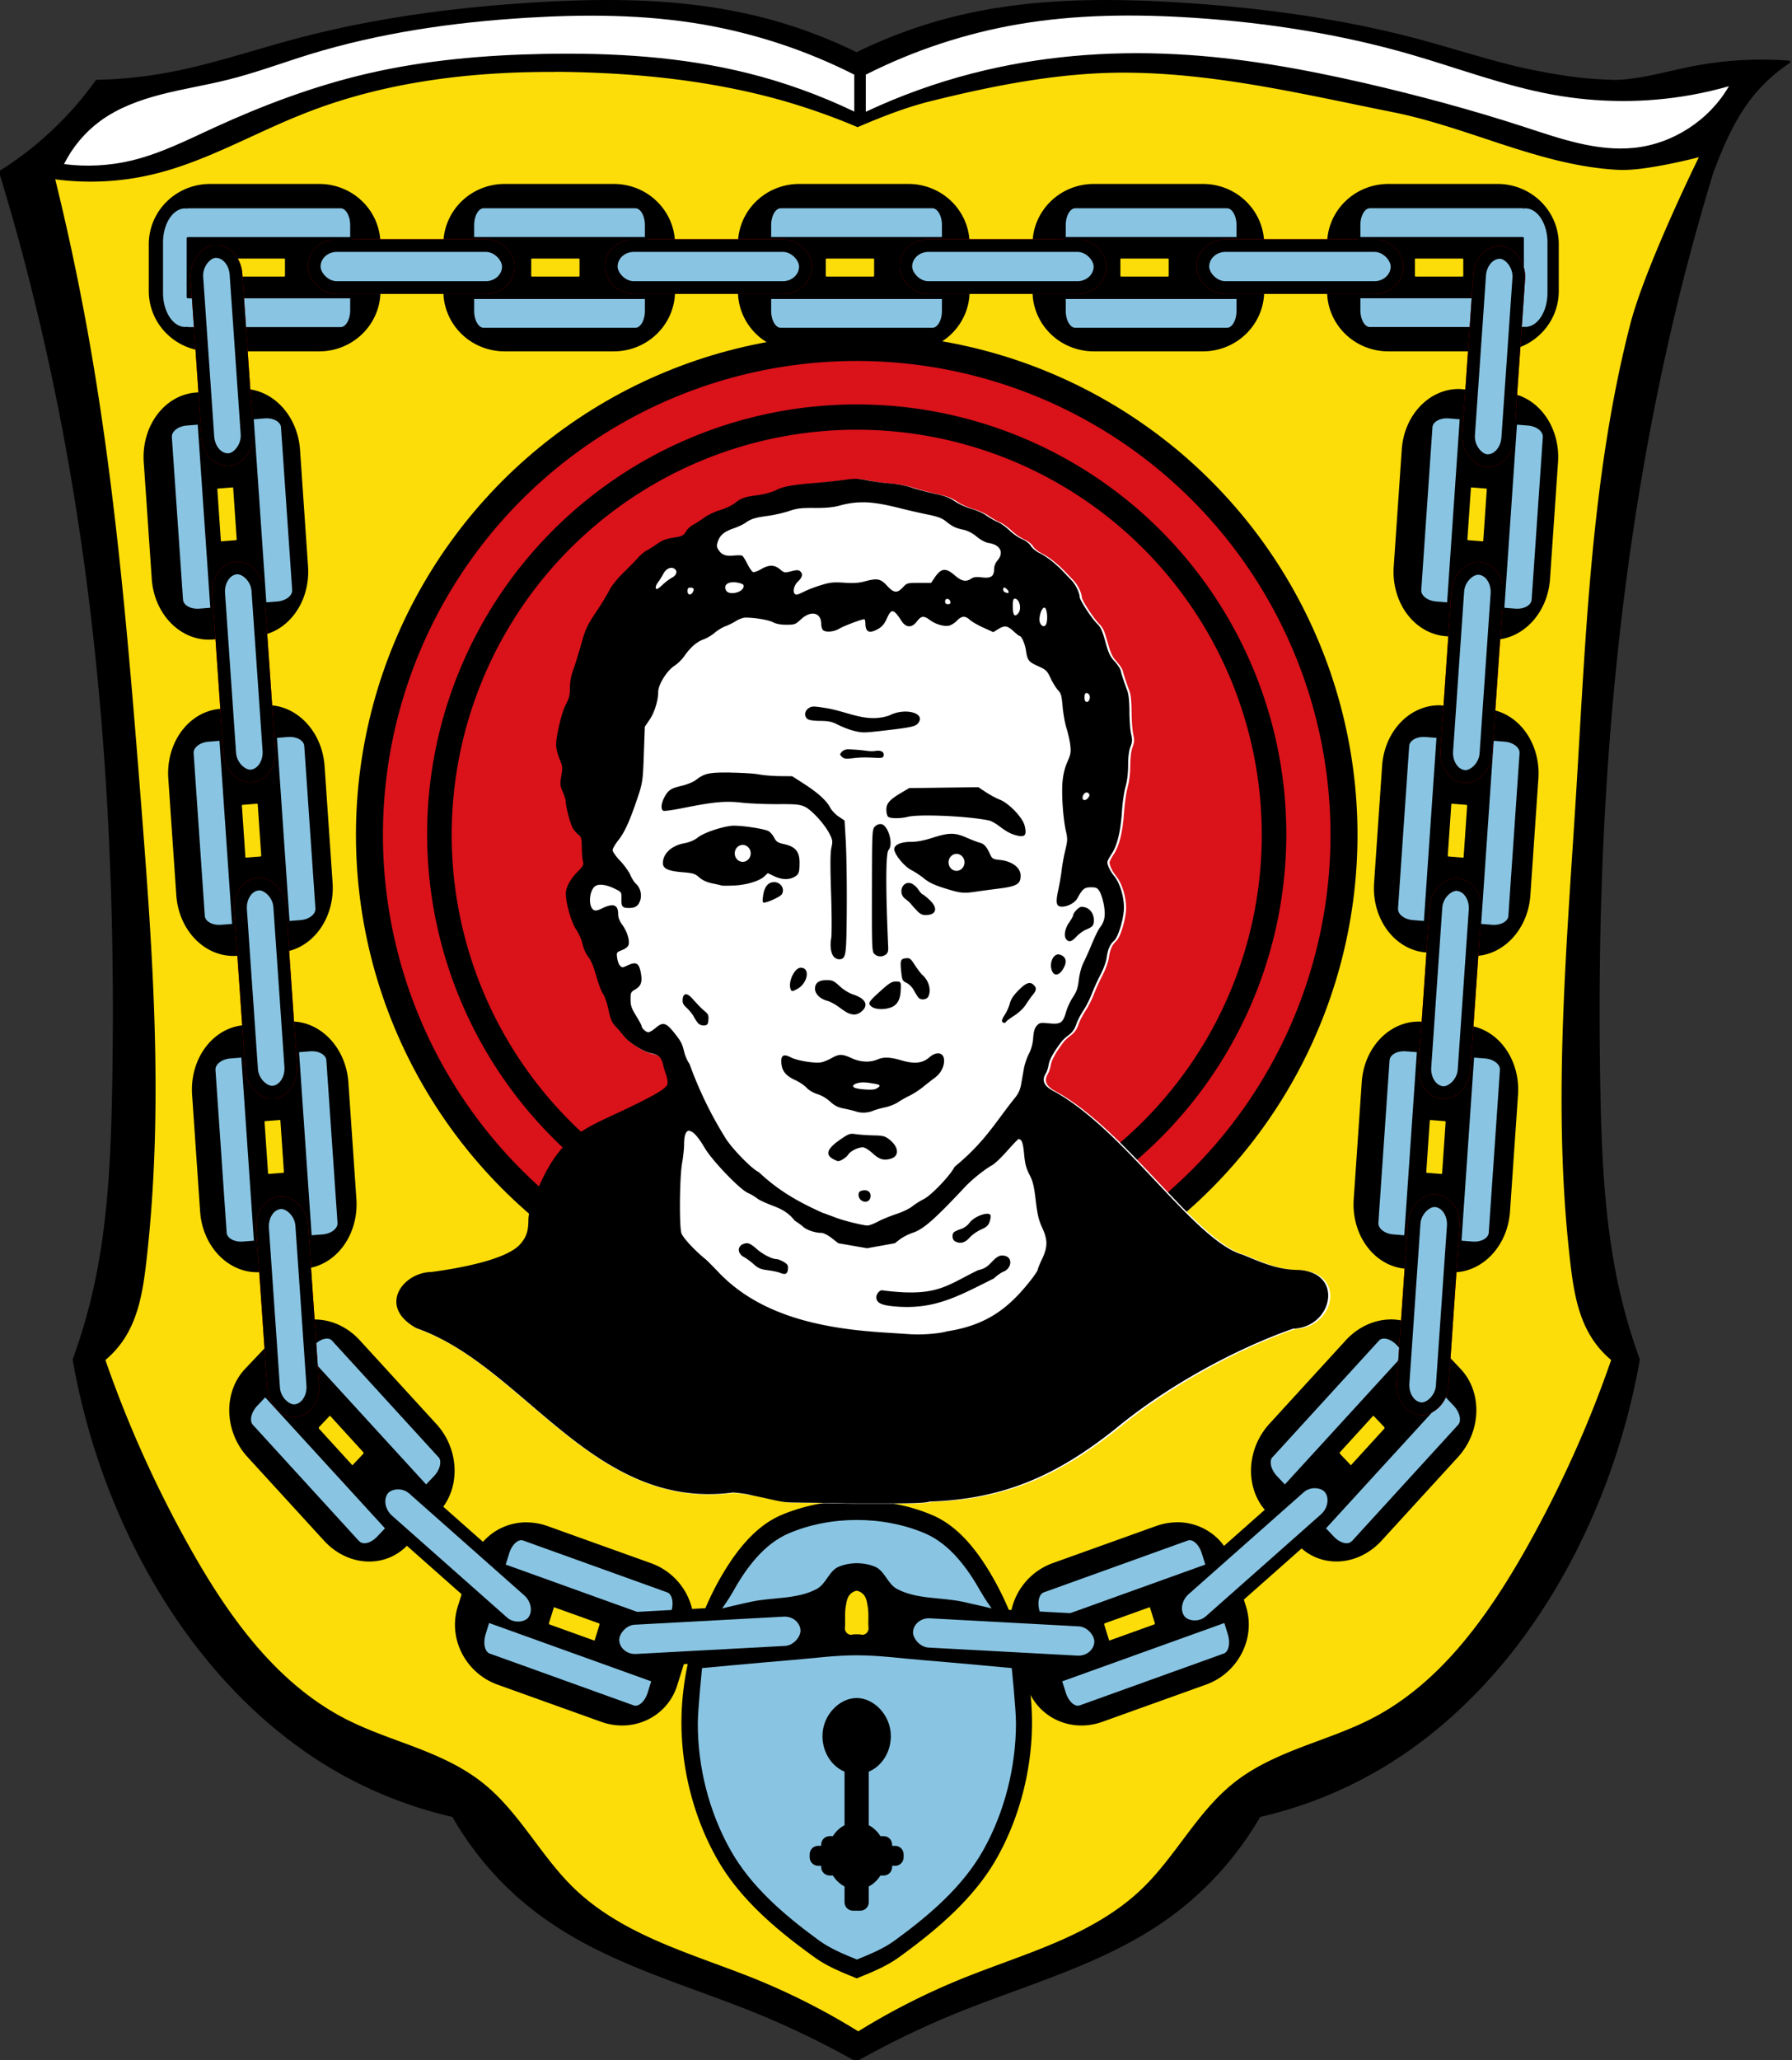 <svg width="730" height="839" xmlns="http://www.w3.org/2000/svg"><rect width="100%" height="100%" fill="#333333" stroke="none"/><path d="M245 .512c-9.34.057-18.7.449-28 1.03-32.8 2.05-65.6 6.46-97.4 15-17.2 4.61-34.1 10.4-51.7 13.6-9.4 1.72-18.9 2.68-28.5 2.86-3.8 5.31-7.97 10.4-12.5 15.1-8 8.39-17 15.8-26.8 21.9 5.1 16.6 9.76 33.4 13.9 50.3 26.1 105 34.2 214 32.2 323-.512 27.1-1.68 54.4-7.51 80.9-2.21 10-5.08 19.9-8.58 29.5 4.45 25.4 12.4 50.1 23.6 73.2 18.3 37.8 45.8 71.7 81.5 92.9 15.3 9.08 32 15.7 49.4 19.7 9.39 16.4 22.3 30.7 37.6 41.5 25.7 18.3 56.7 26.5 85.8 38.3 14 5.68 27.6 12.3 40.8 19.7 13.2-7.43 26.8-14 40.8-19.7 29.1-11.8 60.2-20 85.8-38.3 15.3-10.9 28.2-25.2 37.6-41.5 17.3-3.94 34-10.6 49.4-19.7 35.8-21.2 63.3-55.1 81.5-92.9 11.2-23.1 19.1-47.9 23.6-73.2a233.03 233.03 0 0 1-8.58-29.5c-5.83-26.5-7-53.8-7.51-80.9-2.05-108 6.11-217 32.2-323 4.19-16.9 8.84-33.7 13.9-50.3 3.88-10.3 8.25-20.6 14.9-29.4 4.54-6.02 10.1-11.2 16.4-15.4-13.3-1-26.7-.203-39.7 2.37-10.2 2.02-20.4 5.12-30.8 5.47-5.09-.1-10.2-.427-15.2-.962-8.39-1.06-16.7-2.55-25-4.43-13.4-3.24-26.6-7.51-39.9-11.1-31.8-8.51-64.5-12.9-97.4-15-29.8-1.86-59.9-1.77-89 4.97-14.8 3.43-29.2 8.58-42.9 15.3-13.7-6.73-28.1-11.9-42.9-15.3-20-4.63-40.5-6.13-61-6z" stroke="#000" stroke-linecap="round" stroke-linejoin="round" stroke-width="1.01"/><path d="M226 29.3c-35.3-.167-70.7 4.29-103 17.3-20.2 8.01-39.2 19.2-60.3 24.3-13.1 3.18-26.8 3.9-40.2 2.12 4.83 19.6 9.06 39.4 12.7 59.2 11.7 63.9 17.1 129 22.2 194 4.89 62.5 9.44 125 2.17 188-1.23 10.5-2.92 21.3-8.51 30.3a38.98 38.98 0 0 1-8.13 9.33c9.45 27.2 21.4 53.5 35.6 78.5 15.3 26.9 34.4 53.2 61.9 67.5 9.12 4.72 18.9 7.96 28.5 11.6 9.59 3.67 19.1 7.86 27.2 14.2 15.2 11.8 23.9 30 37.8 43.4 10 9.65 22.4 16.5 35.2 22 12.8 5.51 26 9.79 38.9 15 14.4 5.88 28.4 13 41.6 21.2 13.2-8.2 27.2-15.3 41.6-21.2 12.9-5.25 26.1-9.53 38.9-15 12.8-5.51 25.2-12.3 35.2-22 13.8-13.3 22.6-31.6 37.8-43.4 8.09-6.32 17.6-10.5 27.2-14.2 9.59-3.67 19.4-6.91 28.5-11.6 27.5-14.2 46.5-40.6 61.9-67.5 14.2-25 26.2-51.3 35.6-78.5a38.952 38.952 0 0 1-8.13-9.33c-5.6-8.99-7.28-19.8-8.51-30.3-7.27-62.2-1.77-125 2.17-188 4.08-64.8 6.02-131 22.2-194 6.13-23.8 28-68.2 28-68.2s-21.5 5.67-32.4 5.17c-31.7-1.45-61.1-17.3-92.2-23.5-36.3-7.26-72.8-16.1-110-16.1-26.4.027-52.7 5.27-78.3 11.6-10.2 2.55-20.1 6.43-29.8 10.6-9.71-4.13-19.7-7.66-29.8-10.6-25.4-7.27-51.9-10.6-78.3-11.6-5.02-.201-10.1-.32-15.1-.344z" fill="#fcdd09"/><path d="M348 45.6V30.4c-19.5-9.89-40.5-16.8-62-20.5-23.6-4.02-47.7-4.12-71.6-2.65-29.9 1.83-59.7 6.13-88.3 14.9-11.2 3.46-22.2 7.6-33.6 10.4-8.84 2.2-17.9 3.61-26.7 5.88-8.82 2.27-17.6 5.46-24.9 10.8-6.24 4.58-11.4 10.7-14.8 17.6 9.06 1.17 18.3.701 27.2-1.39 11.8-2.78 22.8-8.32 33.8-13.4 20.2-9.26 41.1-17.1 62.7-22.1 23.5-5.44 47.7-7.53 71.8-7.99 27.9-.534 56 1.11 83 7.84 14.9 3.71 29.4 8.95 43.3 15.6zM352.7 45.6V30.4c19.5-9.86 40.5-16.8 62-20.5 23.6-4.05 47.7-4.22 71.6-2.65 29.8 1.96 59.6 6.62 88.3 14.9 19.3 5.59 38.2 12.8 57.9 16.4 18.7 3.4 37.9 3.48 56.6.101 5.11-.924 10.2-2.1 15.2-3.54-7.96 13.8-22.8 23.5-38.7 25.1-15.1 1.54-30-3.73-44.4-8.43-21.5-7.01-43.4-12.9-65.5-18-25.2-5.75-50.8-10.4-76.7-11.7-27.9-1.47-56 .862-83 7.84-14.9 3.84-29.4 9.08-43.3 15.6z" fill="#fff"/><path d="M349 611c-10.6 0-21.3 1.99-30.7 5.98-11 4.66-19 15.4-24.9 25.7-9.95 17.5-15.7 38.2-15.8 58.3-.094 19.4 5.04 39.4 14.6 56.2 9.27 16.3 24.4 29 39.6 39.9 5.19 3.76 11.3 6.19 17.2 8.58 5.94-2.39 12-4.82 17.2-8.58 15.2-11 30.3-23.7 39.6-39.9 9.58-16.8 14.7-36.9 14.6-56.2-.098-20.1-5.82-40.8-15.8-58.3-5.9-10.4-13.9-21.1-24.9-25.7-9.41-3.99-20-5.98-30.7-5.98zm0 36.8a5.07 5.07 0 0 1 2.96 1.78c.976 1.22 1.2 2.9 1.48 4.44.459 2.52.247 5.13.297 7.69.013.691.182 1.41 0 2.07a2.768 2.768 0 0 1-.756 1.28 2.71 2.71 0 0 1-1.33.676c-.488.092-.986-.124-1.48-.148a23.535 23.535 0 0 0-2.34 0c-.496.025-.994.24-1.48.148a2.703 2.703 0 0 1-1.33-.676 2.795 2.795 0 0 1-.754-1.28c-.181-.667-.013-1.38 0-2.07.05-2.57-.163-5.17.297-7.69.279-1.53.503-3.22 1.48-4.44a5.08 5.08 0 0 1 2.96-1.78z"/><circle cx="349" cy="340" fill-rule="evenodd" style="paint-order:fill markers stroke" r="204"/><path d="M349 147a193 193 0 0 0-193 193 193 193 0 0 0 193 193 193 193 0 0 0 193-193 193 193 0 0 0-193-193zm0 17.7a175 175 0 0 1 175 175 175 175 0 0 1-175 175 175 175 0 0 1-175-175 175 175 0 0 1 175-175zm0 10.3a165 165 0 0 0-165 165 165 165 0 0 0 165 165 165 165 0 0 0 165-165 165 165 0 0 0-165-165z" fill="#da121a" fill-rule="evenodd" style="paint-order:fill markers stroke"/><path d="M306 609c-.928-.328-4.09-.786-7.03-1.02-57.6 7.59-85.5-51.6-129-66.9-16.1-8.72-5.56-22.7 6.15-22.9 9.57-1.25 29.8-4.63 35.9-11.1 2.58-2.79 3.53-5.42 3.53-9.74 0-1.59.383-3.96.847-5.27 10.9-30.4 20.7-31.4 41.1-41.3 10.5-5.12 14.2-7.46 14.7-9.13.186-.739-.049-2.41-.52-3.71-.472-1.3-1.03-3.13-1.23-4.05-.672-3.04-1.76-4.09-4.92-4.75-3.28-.682-9.22-4.46-11.2-7.14-.664-.885-2.09-2.54-3.16-3.68-1.61-1.71-2.13-2.91-2.97-6.88-.562-2.64-1.53-5.51-2.16-6.37-.626-.858-1.76-3.71-2.52-6.34-1.65-5.72-2.19-7.02-3.96-9.44-.742-1.02-1.63-3.17-1.97-4.78-.341-1.61-1.5-4.22-2.58-5.79-1.96-2.86-4.18-10.6-4.18-14.6 0-2.54 1.78-5.88 4.75-8.88 2.31-2.35 2.6-2.89 2.22-4.22-.24-.84-.455-3.39-.478-5.66-.04-3.75-.177-4.24-1.52-5.34-.814-.667-1.86-1.97-2.32-2.9-.983-1.97-2.67-8.51-2.67-10.3 0-.696-.552-2.55-1.23-4.12-1.12-2.59-1.17-3.18-.596-6.53.585-3.41.531-3.91-.742-6.94-.755-1.79-1.37-4.3-1.37-5.56 0-3.96 2.24-13.4 3.97-16.7 1.33-2.53 1.65-3.84 1.65-6.75 0-2.29.436-4.8 1.19-6.83.654-1.77 2.06-6.26 3.12-9.97 2.14-7.5 2.48-8.22 7.09-15.2 1.78-2.68 3.89-6.19 4.69-7.8.856-1.72 3.23-4.67 5.77-7.15 2.37-2.32 5.1-5.11 6.05-6.19.956-1.08 2.47-2.34 3.37-2.79.898-.452 2.84-1.68 4.31-2.73 2.01-1.43 3.67-2.06 6.61-2.51 3.57-.552 4.03-.78 5.02-2.44.595-1.01 1.92-2.26 2.95-2.79 1.03-.523 3.08-1.83 4.56-2.91 1.48-1.08 4.39-2.46 6.47-3.07 2.08-.613 4.72-1.85 5.86-2.76 2.72-2.14 3.92-2.57 9.5-3.33 2.78-.381 5.79-1.21 7.48-2.07 3.02-1.53 6.32-2.12 16.7-2.96 3.56-.292 8.62-.835 11.3-1.21 4.07-.576 5.5-.541 9.57.237 2.63.503 6.93 1.08 9.56 1.28 2.63.202 6.55.968 8.72 1.7 2.17.734 6.34 1.85 9.28 2.47 4.02.852 6.06 1.63 8.22 3.11 1.58 1.09 4.58 2.45 6.66 3.02 2.08.577 4.84 1.81 6.13 2.73 1.29.927 3.36 2.11 4.6 2.62 1.24.515 3.39 2.05 4.78 3.41 1.39 1.36 3.71 2.97 5.15 3.59 1.56.665 3.01 1.78 3.59 2.77.539.912 2.12 2.21 3.52 2.89 2.76 1.34 6.5 4.25 9.47 7.36 1.03 1.08 2.68 2.8 3.65 3.82 1.64 1.71 3.23 5 3.29 6.8.04 1.25 4.87 8.65 6.98 10.7 1.59 1.54 2.22 2.9 3.47 7.46 1.26 4.59 1.92 5.99 3.72 7.96 1.21 1.31 2.34 3.02 2.51 3.79.344 1.55 1.38 4.68 2.69 8.16.568 1.5.86 4.35.876 8.54.013 3.46.318 7.56.676 9.11.548 2.37.503 3.21-.281 5.27-.618 1.62-.933 4.15-.933 7.49 0 3.23-.376 6.36-1.04 8.7-.574 2.01-1.23 6.52-1.46 10-.529 8.17-1.91 13.9-4.16 17.3-.978 1.48-1.78 3.01-1.78 3.4 0 1.36 1.13 3.67 2.85 5.81 2.24 2.79 3.9 8.21 3.9 12.7 0 4.3-2.26 12-3.99 13.5-1.72 1.56-2.57 3.49-3.03 6.85-.23 1.7-1.32 4.71-2.56 7.06-1.19 2.25-2.79 5.78-3.56 7.83-.774 2.06-2.31 5.08-3.41 6.72-1.1 1.64-2.41 4.19-2.9 5.67-.614 1.85-1.54 3.17-2.96 4.23-1.13.847-2.44 2.03-2.91 2.63-3.14 4.07-5.02 7.39-5.35 9.46-.211 1.31-.74 2.95-1.17 3.63-1.81 2.85-.717 5.24 3.31 7.26 29 15.9 57.2 61.1 77 66.6 7.66 3.17 14.1 6.13 22.8 6.17 18.6 1.24 13.5 23.5-2.35 23.9-24 8.4-51.8 23.7-72.3 40.7-23.1 18.4-44.8 28.7-75.7 29.7-2.34.723-7.48.839-33.7.764-32.5-.82-19.4.7-39.4-3.43z" fill="#fff"/><path d="M85.6 77.5c-12.4 0-22.4 9.82-22.4 22v19c0 12.2 9.98 22 22.4 22H130c12.4 0 22.4-9.82 22.4-22v-19c0-12.2-9.98-22-22.4-22zm120 0c-12.4 0-22.4 9.82-22.4 22v19c0 12.2 9.98 22 22.4 22H250c12.4 0 22.4-9.82 22.4-22v-19c0-12.2-9.98-22-22.4-22zm120 0c-12.4 0-22.4 9.82-22.4 22v19c0 12.2 9.98 22 22.4 22H370c12.4 0 22.4-9.82 22.4-22v-19c0-12.2-9.98-22-22.4-22zm120 0c-12.4 0-22.4 9.82-22.4 22v19c0 12.2 9.98 22 22.4 22H490c12.4 0 22.4-9.82 22.4-22v-19c0-12.2-9.98-22-22.4-22zm120 0c-12.4 0-22.4 9.82-22.4 22v19c0 12.2 9.97 22 22.4 22H610c12.4 0 22.4-9.82 22.4-22v-19c0-12.2-9.97-22-22.4-22zm-469 25.2h19.3c1.54 0 2.78 1.33 2.78 2.99v6.54c0 1.65-1.24 2.99-2.78 2.99H96.6c-1.54 0-2.78-1.33-2.78-2.99v-6.54c0-1.65 1.24-2.99 2.78-2.99zm120 0h19.3c1.54 0 2.78 1.33 2.78 2.99v6.54c0 1.65-1.24 2.99-2.78 2.99h-19.3c-1.54 0-2.78-1.33-2.78-2.99v-6.54c0-1.65 1.24-2.99 2.78-2.99zm120 0h19.3c1.54 0 2.78 1.33 2.78 2.99v6.54c0 1.65-1.24 2.99-2.78 2.99h-19.3c-1.54 0-2.78-1.33-2.78-2.99v-6.54c0-1.65 1.24-2.99 2.78-2.99zm120 0h19.3c1.54 0 2.78 1.33 2.78 2.99v6.54c0 1.65-1.24 2.99-2.78 2.99h-19.3c-1.54 0-2.78-1.33-2.78-2.99v-6.54c0-1.65 1.24-2.99 2.78-2.99zm120 0h19.3c1.54 0 2.78 1.33 2.78 2.99v6.54c0 1.65-1.24 2.99-2.78 2.99h-19.3c-1.54 0-2.78-1.33-2.78-2.99v-6.54c0-1.65 1.24-2.99 2.78-2.99zM98.6 161c-.351.008-.704.024-1.06.052l-17.6 1.39c-11.3.896-19.7 12.3-18.8 25.6l3.26 47.5c.91 13.3 10.8 23.2 22.1 22.3l17.6-1.39c11.3-.896 19.7-12.3 18.8-25.6l-3.26-47.5c-.882-12.8-10.2-22.6-21-22.4zm496 .004c-10.9-.218-20.2 9.53-21 22.4l-3.26 47.5c-.91 13.3 7.48 24.7 18.8 25.6l17.6 1.39c11.3.896 21.2-9.06 22.1-22.3l3.26-47.5c.91-13.3-7.48-24.7-18.8-25.6l-17.6-1.39a17.86 17.86 0 0 0-1.06-.052zm-500 34.9c1.54-.122 2.87 1.11 2.98 2.76l1.42 20.7c.113 1.65-1.03 3.08-2.57 3.2l-6.07.48c-1.54.122-2.87-1.11-2.98-2.76l-1.42-20.7c-.113-1.65 1.03-3.08 2.57-3.2zm505 .004 6.07.48c1.54.122 2.68 1.55 2.57 3.2l-1.42 20.7c-.113 1.65-1.44 2.88-2.98 2.76l-6.08-.48c-1.54-.122-2.68-1.55-2.57-3.2l1.42-20.7c.113-1.65 1.44-2.88 2.98-2.76zm-491 93.9c-.351.008-.704.024-1.06.052l-17.6 1.39c-11.3.896-19.7 12.3-18.8 25.6l3.26 47.5c.91 13.3 10.8 23.2 22.1 22.3l17.6-1.39c11.3-.896 19.7-12.3 18.8-25.6l-3.26-47.5c-.882-12.8-10.2-22.6-21-22.4zm478 .004c-10.9-.218-20.2 9.53-21 22.4l-3.26 47.5c-.91 13.3 7.48 24.7 18.8 25.6l17.6 1.39c11.3.896 21.2-9.06 22.1-22.3l3.26-47.5c.91-13.3-7.48-24.7-18.8-25.6l-17.6-1.39a17.862 17.862 0 0 0-1.06-.052zm-482 34.9c1.54-.122 2.87 1.11 2.98 2.76l1.42 20.7c.113 1.65-1.03 3.08-2.57 3.2l-6.07.48c-1.54.122-2.87-1.11-2.98-2.76l-1.42-20.7c-.113-1.65 1.03-3.08 2.57-3.2zm487 .004 6.07.48c1.54.122 2.68 1.55 2.57 3.2l-1.42 20.7c-.113 1.65-1.44 2.88-2.98 2.76l-6.07-.48c-1.54-.122-2.68-1.55-2.57-3.2l1.42-20.7c.113-1.65 1.44-2.88 2.98-2.76zm-13.3 93.9c-10.9-.218-20.2 9.53-21 22.4l-3.26 47.5c-.91 13.3 7.48 24.7 18.8 25.6l17.6 1.39c11.3.896 21.2-9.06 22.1-22.3l3.26-47.5c.91-13.3-7.48-24.7-18.8-25.6l-17.6-1.39a17.946 17.946 0 0 0-1.06-.052zm-460 .006c-.351.008-.704.024-1.06.052l-17.6 1.39c-11.3.896-19.7 12.3-18.8 25.6l3.26 47.5c.91 13.3 10.8 23.2 22.1 22.3l17.6-1.39c11.3-.896 19.7-12.3 18.8-25.6l-3.26-47.5c-.882-12.8-10.2-22.6-21-22.4zm-4.47 34.9c1.54-.122 2.87 1.11 2.98 2.76l1.42 20.7c.113 1.65-1.03 3.08-2.57 3.2l-6.07.48c-1.54.122-2.87-1.11-2.98-2.76l-1.42-20.7c-.113-1.65 1.03-3.08 2.57-3.2zm469 .004 6.08.482c1.54.122 2.68 1.55 2.57 3.2l-1.42 20.7c-.113 1.65-1.44 2.88-2.98 2.76l-6.07-.48c-1.54-.122-2.68-1.55-2.57-3.2l1.42-20.7c.113-1.65 1.44-2.88 2.98-2.76zm-16.4 86.4c-5.77.067-11.7 2.65-16.3 7.65l-31.1 34c-8.68 9.49-9.13 24-1.02 32.5l12.6 13.3c8.11 8.54 21.6 7.78 30.3-1.72l31.1-34c8.68-9.49 9.13-24 1.02-32.5l-12.6-13.3c-3.55-3.74-8.13-5.69-12.9-5.92a19.662 19.662 0 0 0-1.15-.02zm-438 .004a20.11 20.11 0 0 0-1.15.02c-4.76.224-9.34 2.18-12.9 5.92l-12.6 13.3c-8.11 8.54-7.66 23.1 1.02 32.5l31.1 34c8.68 9.49 22.2 10.3 30.3 1.72l12.6-13.3c8.11-8.54 7.66-23.1-1.02-32.5l-31.1-34c-4.58-5.01-10.5-7.59-16.3-7.65zm431 34a2.686 2.686 0 0 1 1.98.857l4.35 4.58c1.1 1.16 1.12 3.04.037 4.22l-13.5 14.8c-1.08 1.18-2.84 1.2-3.94.04l-4.35-4.58c-1.1-1.16-1.12-3.04-.037-4.22l13.5-14.8c.54-.591 1.25-.89 1.96-.897zm-425 .004c.711.008 1.42.306 1.96.897l13.5 14.8c1.08 1.18 1.06 3.06-.04 4.22l-4.35 4.58c-1.1 1.16-2.85 1.14-3.93-.04l-13.5-14.8c-1.08-1.18-1.06-3.07.038-4.22l4.35-4.58a2.675 2.675 0 0 1 1.98-.857zm80.1 48.6c-9.04-.005-17.2 5.58-20 14.6l-5.61 18c-3.61 11.6 2.94 24.3 14.7 28.5l42.1 15.1c11.7 4.23 24.1-1.68 27.7-13.2l5.61-18c3.61-11.6-2.94-24.3-14.7-28.5l-42.1-15.1a22.731 22.731 0 0 0-7.7-1.36zm265 .004c-2.53.001-5.13.44-7.7 1.36l-42.1 15.1c-11.7 4.23-18.3 16.9-14.7 28.5l5.61 18c3.61 11.6 16 17.5 27.7 13.2l42.1-15.1c11.7-4.23 18.3-16.9 14.7-28.5l-5.61-18c-2.82-9.03-11-14.6-20-14.6zm-11 29.4c1.08.088 2.06.856 2.43 2.03l1.93 6.2c.49 1.57-.293 3.25-1.76 3.78l-18.3 6.58c-1.46.526-3.03-.313-3.52-1.88l-1.94-6.2c-.49-1.57.292-3.26 1.75-3.78l18.3-6.58a2.628 2.628 0 0 1 1.1-.149zm-243 .01c.361-.029.734.018 1.1.15l18.3 6.58c1.46.526 2.24 2.21 1.75 3.78l-1.93 6.2c-.49 1.57-2.06 2.41-3.52 1.88l-18.3-6.58c-1.46-.526-2.25-2.21-1.76-3.78l1.94-6.2c.367-1.18 1.34-1.94 2.42-2.03z" stroke="#000" stroke-linecap="round" stroke-linejoin="round" stroke-width="5.18"/><g fill="#89c5e3"><g stroke-linecap="round" stroke-linejoin="round"><path d="M318 84.3c-2.41 0-4.37 3.3-4.37 7.39v5.36h70.6v-5.36c0-4.09-1.96-7.39-4.37-7.39h-61.9zM318 134c-2.41 0-4.37-3.3-4.37-7.39v-5.36h70.6v5.36c0 4.09-1.96 7.39-4.37 7.39h-61.9z" stroke="#000" stroke-width="1.04"/><rect x="249" y="100" width="79.1" height="17.1" rx="9.18" ry="8.56" stroke="#e30000" stroke-width="5.18"/><rect x="369" y="100" width="79.1" height="17.1" rx="9.18" ry="8.56" stroke="#e30000" stroke-width="5.18"/></g><g stroke="#000" stroke-linecap="round" stroke-linejoin="round"><path d="M438 84.3c-2.41 0-4.37 3.3-4.37 7.39v5.36h70.6v-5.36c0-4.09-1.96-7.39-4.37-7.39h-61.9zM438 134c-2.41 0-4.37-3.3-4.37-7.39v-5.36h70.6v5.36c0 4.09-1.96 7.39-4.37 7.39h-61.9z" stroke-width="1.04"/><rect x="369" y="100" width="79.1" height="17.1" rx="9.18" ry="8.56" stroke-width="5.18"/></g><rect x="490" y="100" width="79.1" height="17.1" rx="9.18" ry="8.56" stroke="#e30000" stroke-linecap="round" stroke-linejoin="round" stroke-width="5.18"/><g stroke="#000" stroke-linecap="round" stroke-linejoin="round"><path d="M558 84.3c-2.41 0-4.34 3.3-4.34 7.39v5.36h66.6v23.9h-66.6v5.36c0 4.09 1.94 7.39 4.34 7.39h61.9c.251 0 .504-.054.743-.122.245.036.5.061.743.061 5.28 0 9.52-6.42 9.52-14.4v-20.5c0-7.96-4.24-14.4-9.52-14.4a5.04 5.04 0 0 0-.715.061 2.73 2.73 0 0 0-.772-.122h-61.9z" stroke-width="1.04"/><rect x="490" y="100" width="79.1" height="17.1" rx="9.18" ry="8.56" stroke-width="5.18"/><path d="M197 84.3c-2.41 0-4.37 3.3-4.37 7.39v5.36h70.6v-5.36c0-4.09-1.96-7.39-4.37-7.39h-61.9zM197 134c-2.41 0-4.37-3.3-4.37-7.39v-5.36h70.6v5.36c0 4.09-1.96 7.39-4.37 7.39h-61.9z" stroke-width="1.04"/></g><rect x="128" y="100" width="79.1" height="17.1" rx="9.18" ry="8.56" stroke="#e30000" stroke-linecap="round" stroke-linejoin="round" stroke-width="5.18"/><g stroke="#000" stroke-linecap="round" stroke-linejoin="round"><rect x="249" y="100" width="79.1" height="17.1" rx="9.18" ry="8.56" stroke-width="5.18"/><path d="M76.9 84.3c-.255 0-.5.051-.743.122a5.111 5.111 0 0 0-.743-.061c-5.28 0-9.52 6.42-9.52 14.4v20.5c0 7.96 4.24 14.4 9.52 14.4.244 0 .498-.025.743-.061.242.07.489.122.743.122h61.9c2.41 0 4.37-3.3 4.37-7.39v-5.36h-66.6v-23.9h66.6v-5.36c0-4.09-1.96-7.39-4.37-7.39H76.9z" stroke-width="1.04"/><rect x="128" y="100" width="79.1" height="17.1" rx="9.18" ry="8.56" stroke-width="5.18"/></g><g stroke-linecap="round" stroke-linejoin="round" stroke-width="5.18"><rect transform="matrix(.069 .998 -.997 .079 0 0)" x="109" y="-88.2" width="84.9" height="16" rx="9.85" ry="7.98" stroke="#e30000"/><rect transform="matrix(.069 .998 -.997 .079 0 0)" x="109" y="-88.2" width="84.9" height="16" rx="9.85" ry="7.98" stroke="#000"/><rect transform="matrix(-.069 .998 .997 .079 0 0)" x="54.2" y="609" width="84.9" height="16" rx="9.85" ry="7.98" stroke="#e30000"/></g><g stroke="#000" stroke-linecap="round" stroke-linejoin="round"><rect transform="matrix(-.069 .998 .997 .079 0 0)" x="54.2" y="609" width="84.9" height="16" rx="9.85" ry="7.98" stroke-width="5.18"/><g stroke-width="1.04"><path d="M179 593c1.69 1.85.864 5.66-1.85 8.52l-3.57 3.76-49.5-54.1 3.57-3.76c2.72-2.86 6.29-3.67 7.97-1.83l43.3 47.4zM146 628c1.69 1.85 5.25 1.04 7.97-1.83l3.57-3.76-49.5-54.1-3.57 3.76c-2.72 2.86-3.54 6.67-1.85 8.52l43.3 47.4zM138 498c.177 2.58-2.75 4.92-6.54 5.22l-4.99.394-5.19-75.6 4.99-.394c3.8-.3 7.01 1.55 7.19 4.13l4.55 66.2zM91.8 502c.177 2.58 3.39 4.43 7.19 4.13l4.99-.394-5.19-75.6-4.99.394c-3.8.3-6.72 2.64-6.54 5.22l4.55 66.2z"/></g></g><rect transform="matrix(-.069 -.998 -.997 .079 0 0)" x="-582" y="-88.2" width="84.9" height="16" rx="9.85" ry="7.98" stroke="#e30000" stroke-linecap="round" stroke-linejoin="round" stroke-width="5.18"/><rect transform="matrix(-.069 -.998 -.997 .079 0 0)" x="-452" y="-88.2" width="84.9" height="16" rx="9.85" ry="7.98" stroke="#e30000" stroke-linecap="round" stroke-linejoin="round" stroke-width="5.18"/><g stroke="#000" stroke-linecap="round" stroke-linejoin="round"><path d="M129 370c.177 2.58-2.75 4.92-6.54 5.22l-4.99.394-5.19-75.6 4.99-.394c3.8-.3 7.01 1.55 7.19 4.13l4.55 66.2zM82.9 373c.177 2.58 3.39 4.43 7.19 4.13l4.99-.394-5.19-75.6-4.99.394c-3.8.3-6.72 2.64-6.54 5.22l4.55 66.2z" stroke-width="1.04"/><rect transform="matrix(-.069 -.998 -.997 .079 0 0)" x="-452" y="-88.2" width="84.9" height="16" rx="9.85" ry="7.98" stroke-width="5.18"/></g><rect transform="matrix(-.069 -.998 -.997 .079 0 0)" x="-323" y="-88.2" width="84.9" height="16" rx="9.85" ry="7.98" stroke="#e30000" stroke-linecap="round" stroke-linejoin="round" stroke-width="5.18"/><g stroke="#000" stroke-linecap="round" stroke-linejoin="round"><path d="M120 241c.177 2.58-2.75 4.92-6.54 5.22l-4.99.394-5.19-75.6 4.99-.394c3.8-.3 7.01 1.55 7.19 4.13l4.55 66.2zM74.1 244c.177 2.58 3.39 4.43 7.19 4.13l4.99-.394-5.19-75.6-4.99.394c-3.8.3-6.72 2.64-6.54 5.22l4.55 66.2z" stroke-width="1.04"/><rect transform="matrix(-.069 -.998 -.997 .079 0 0)" x="-582" y="-88.2" width="84.9" height="16" rx="9.85" ry="7.98" stroke-width="5.18"/><path d="M115 174c-.177-2.58-3.39-4.43-7.19-4.13l-4.99.394 5.19 75.6 4.99-.394c3.8-.3 6.72-2.64 6.54-5.22l-4.55-66.2zM69.5 178c-.177-2.58 2.75-4.92 6.54-5.22l4.99-.394 5.19 75.6-4.99.394c-3.8.3-7.01-1.55-7.19-4.13l-4.55-66.2z" stroke-width="1.04"/><rect transform="matrix(-.069 -.998 -.997 .079 0 0)" x="-323" y="-88.2" width="84.9" height="16" rx="9.85" ry="7.98" stroke-width="5.18"/><rect transform="matrix(-.749 -.663 -.61 .793 0 0)" x="-576" y="343" width="81.5" height="16.6" rx="9.46" ry="8.32" stroke-width="5.18"/><g stroke-width="1.04"><path d="M518 593c-1.69 1.85-.864 5.66 1.85 8.52l3.57 3.76 49.5-54.1-3.57-3.76c-2.72-2.86-6.29-3.67-7.97-1.83l-43.3 47.4zM551 628c-1.69 1.85-5.25 1.04-7.97-1.83l-3.57-3.76 49.5-54.1 3.57 3.76c2.72 2.86 3.54 6.67 1.85 8.52l-43.3 47.4zM561 498c-.177 2.58 2.75 4.92 6.54 5.22l4.99.394 5.19-75.6-4.99-.394c-3.8-.3-7.01 1.55-7.19 4.13l-4.55 66.2zM607 502c-.177 2.58-3.39 4.43-7.19 4.13l-4.99-.394 5.19-75.6 4.99.394c3.8.3 6.72 2.64 6.54 5.22l-4.55 66.2z"/></g></g><rect transform="matrix(.069 -.998 .997 .079 0 0)" x="-526" y="609" width="84.9" height="16" rx="9.85" ry="7.98" stroke="#e30000" stroke-linecap="round" stroke-linejoin="round" stroke-width="5.18"/><rect transform="matrix(.069 -.998 .997 .079 0 0)" x="-397" y="609" width="84.9" height="16" rx="9.85" ry="7.98" stroke="#e30000" stroke-linecap="round" stroke-linejoin="round" stroke-width="5.18"/><g stroke="#000" stroke-linecap="round" stroke-linejoin="round"><path d="M569 370c-.177 2.58 2.75 4.92 6.54 5.22l4.99.394 5.19-75.6-4.99-.394c-3.8-.3-7.01 1.55-7.19 4.13l-4.55 66.2zM615 373c-.177 2.58-3.39 4.43-7.19 4.13l-4.99-.394 5.19-75.6 4.98.394c3.8.3 6.72 2.64 6.54 5.22l-4.55 66.2z" stroke-width="1.04"/><rect transform="matrix(.069 -.998 .997 .079 0 0)" x="-397" y="609" width="84.9" height="16" rx="9.85" ry="7.98" stroke-width="5.18"/></g><rect transform="matrix(.069 -.998 .997 .079 0 0)" x="-268" y="609" width="84.9" height="16" rx="9.85" ry="7.98" stroke="#e30000" stroke-linecap="round" stroke-linejoin="round" stroke-width="5.18"/><g stroke="#000" stroke-linecap="round" stroke-linejoin="round"><path d="M578 241c-.177 2.58 2.75 4.92 6.54 5.22l4.99.394 5.19-75.6-4.98-.394c-3.8-.3-7.01 1.55-7.19 4.13l-4.55 66.2zM624 244c-.177 2.58-3.39 4.43-7.19 4.13l-4.99-.394 5.19-75.6 4.99.394c3.8.3 6.72 2.64 6.54 5.22l-4.55 66.2z" stroke-width="1.04"/><rect transform="matrix(.069 -.998 .997 .079 0 0)" x="-526" y="609" width="84.9" height="16" rx="9.85" ry="7.98" stroke-width="5.18"/><path d="M583 174c.177-2.58 3.39-4.43 7.19-4.13l4.99.394-5.19 75.6-4.99-.394c-3.8-.3-6.72-2.64-6.54-5.22l4.55-66.2zM629 178c.177-2.58-2.75-4.92-6.54-5.22l-4.99-.394-5.19 75.6 4.99.394c3.8.3 7.01-1.55 7.19-4.13l4.55-66.2z" stroke-width="1.04"/><rect transform="matrix(.069 -.998 .997 .079 0 0)" x="-268" y="609" width="84.9" height="16" rx="9.85" ry="7.98" stroke-width="5.18"/><rect transform="matrix(.749 -.663 .61 .793 0 0)" x="-21.5" y="806" width="81.5" height="16.6" rx="9.46" ry="8.32" stroke-width="5.18"/><path d="M425 648c-2.28.822-3.16 4.62-1.95 8.49l1.59 5.09 67-24.1-1.59-5.09c-1.21-3.88-4.04-6.34-6.33-5.52zM440 695c-2.28.822-5.12-1.64-6.33-5.52l-1.59-5.09 67-24.1 1.59 5.09c1.21 3.88.33 7.67-1.95 8.49z" stroke-width="1.04"/><rect transform="matrix(.999 .054 -.047 .999 0 0)" x="400" y="635" width="79.1" height="17.1" rx="9.18" ry="8.55" stroke-width="5.18"/><path d="M272 648c2.28.822 3.16 4.62 1.95 8.49l-1.59 5.09-67-24.1 1.59-5.09c1.21-3.88 4.04-6.34 6.33-5.52zM258 695c2.28.822 5.12-1.64 6.33-5.52l1.59-5.09-67-24.1-1.59 5.09c-1.21 3.88-.33 7.67 1.95 8.49z" stroke-width="1.04"/><rect transform="matrix(-.999 .054 .047 .999 0 0)" x="-297" y="672" width="79.1" height="17.1" rx="9.18" ry="8.55" stroke-width="5.18"/></g><path d="M349 619c-9.64 0-19.3 1.83-27.8 5.5-9.98 4.28-17.3 14.1-22.6 23.7-1.6 2.85-4.42 6.81-4.42 6.81s7.76-1.87 11.7-2.7c8.94-1.91 18.9-.928 26.9-5.26 3.71-2 4.99-7.39 8.88-9.02 4.55-1.9 10.2-1.9 14.8 0 3.89 1.63 5.16 7.02 8.88 9.02 8.06 4.33 18 3.35 26.9 5.26 3.9.832 11.7 2.7 11.7 2.7s-2.82-3.96-4.42-6.81c-5.36-9.55-12.6-19.4-22.6-23.7-8.54-3.67-18.2-5.5-27.8-5.5zm0 55.1c-8.9 0-17.8 1.23-26.6 1.95-12.1.987-36.4 3.26-36.4 3.26s-1.7 16.3-1.73 22.4c-.086 17.8 4.57 36.2 13.3 51.7 8.41 15 22.1 26.6 35.9 36.7 4.71 3.45 10.2 5.69 15.6 7.89 5.39-2.19 10.9-4.43 15.6-7.89 13.8-10.1 27.5-21.7 35.9-36.7 8.69-15.5 13.3-33.9 13.3-51.7-.03-6.13-1.73-22.4-1.73-22.4s-24.2-2.27-36.4-3.25c-8.87-.721-17.7-1.95-26.6-1.95zm0 17.4c6.96 0 13.9 6.95 13.9 15.5-.003 6.45-3.58 12.2-8.99 14.5v21.8c1.89.985 3.53 2.52 4.75 4.45h1.3c1.91 0 3.46 1.54 3.46 3.46v.492h1.23c1.91 0 3.46 1.54 3.46 3.46v1.23c0 1.91-1.54 3.46-3.46 3.46h-1.23v.492c0 1.91-1.54 3.46-3.46 3.46h-1.3c-1.22 1.93-2.85 3.46-4.75 4.44v6.42c0 1.91-1.54 3.46-3.46 3.46h-2.96c-1.91 0-3.46-1.54-3.46-3.46v-6.42c-1.89-.985-3.53-2.52-4.75-4.45h-1.3c-1.91 0-3.46-1.54-3.46-3.46v-.492h-1.23c-1.91 0-3.46-1.54-3.46-3.46v-1.23c0-1.91 1.54-3.46 3.46-3.46h1.23v-.492c0-1.91 1.54-3.46 3.46-3.46h1.3c1.22-1.93 2.85-3.46 4.75-4.44v-21.8c-5.41-2.29-8.99-8.06-8.99-14.5 0-8.58 6.97-15.5 13.9-15.5z"/></g><path d="M349 195c-1.37-.034-2.75.103-4.79.391-2.63.373-7.7.917-11.3 1.21-10.3.847-13.6 1.43-16.7 2.96-1.69.858-4.7 1.69-7.48 2.07-5.57.763-6.78 1.19-9.5 3.33-1.14.903-3.78 2.14-5.86 2.76-2.08.613-4.99 1.99-6.47 3.07-1.48 1.08-3.53 2.38-4.55 2.91-1.03.523-2.35 1.78-2.95 2.79-.981 1.66-1.45 1.89-5.02 2.44-2.95.456-4.6 1.09-6.61 2.51-1.47 1.05-3.42 2.27-4.32 2.73-.898.452-2.41 1.71-3.37 2.79-.956 1.08-3.68 3.87-6.05 6.19-2.54 2.48-4.91 5.43-5.77 7.15-.8 1.61-2.91 5.12-4.69 7.8-4.61 6.93-4.95 7.65-7.09 15.2-1.06 3.71-2.46 8.2-3.12 9.97-.752 2.04-1.19 4.55-1.19 6.84 0 2.91-.322 4.23-1.65 6.75-1.73 3.29-3.97 12.7-3.97 16.6 0 1.26.619 3.77 1.37 5.56 1.27 3.03 1.33 3.53.742 6.94-.574 3.35-.518 3.94.598 6.53.674 1.57 1.23 3.42 1.23 4.12 0 1.83 1.69 8.36 2.67 10.3.462.928 1.51 2.23 2.32 2.9 1.35 1.1 1.48 1.59 1.52 5.35.023 2.27.237 4.82.477 5.66.38 1.33.096 1.87-2.22 4.22-2.96 3.01-4.75 6.34-4.75 8.88 0 3.97 2.22 11.7 4.18 14.6 1.08 1.57 2.24 4.18 2.58 5.79.341 1.61 1.23 3.77 1.97 4.78 1.77 2.43 2.32 3.73 3.97 9.44.758 2.63 1.89 5.48 2.52 6.34.626.858 1.6 3.72 2.16 6.37.843 3.97 1.36 5.17 2.97 6.88 1.07 1.14 2.5 2.8 3.16 3.68 2.01 2.68 7.95 6.46 11.2 7.14 3.16.659 4.25 1.71 4.92 4.75.205.928.758 2.75 1.23 4.06.472 1.3.707 2.97.522 3.71-.418 1.67-4.18 4.01-14.7 9.13-20.4 9.94-30.2 11-41.1 41.3-.464 1.32-.847 3.69-.848 5.27-.005 4.32-.955 6.95-3.53 9.74-6.05 6.45-26.3 9.83-35.9 11.1-11.7.127-22.2 14.1-6.15 22.9 43.9 15.3 71.8 74.5 129 66.9 2.94.231 6.1.688 7.03 1.02 19.9 4.13 6.84 2.61 39.4 3.43 26.2.075 31.4-.043 33.7-.766 30.9-.971 52.6-11.3 75.7-29.7 20.5-17 48.3-32.3 72.3-40.7 15.9-.433 21-22.7 2.35-23.9-8.7-.04-15.1-3-22.8-6.17-19.8-5.54-48-50.7-77-66.6-4.03-2.02-5.12-4.41-3.31-7.26.434-.685.963-2.32 1.17-3.63.332-2.07 2.21-5.39 5.35-9.46.464-.602 1.77-1.78 2.91-2.63 1.42-1.06 2.34-2.38 2.95-4.23.492-1.48 1.8-4.03 2.9-5.67 1.1-1.64 2.64-4.66 3.41-6.71.774-2.06 2.38-5.58 3.56-7.84 1.24-2.35 2.33-5.36 2.56-7.06.456-3.36 1.31-5.3 3.03-6.85 1.73-1.57 3.99-9.23 3.99-13.5 0-4.51-1.67-9.93-3.9-12.7-1.72-2.13-2.85-4.44-2.85-5.81 0-.391.8-1.92 1.78-3.4 2.25-3.4 3.63-9.14 4.16-17.3.226-3.5.882-8 1.46-10 .668-2.34 1.05-5.47 1.05-8.7 0-3.34.313-5.87.931-7.49.784-2.05.83-2.89.282-5.27-.358-1.55-.663-5.65-.676-9.11-.017-4.19-.308-7.04-.876-8.54-1.31-3.47-2.35-6.61-2.69-8.16-.172-.774-1.3-2.48-2.51-3.79-1.81-1.96-2.47-3.37-3.73-7.96-1.25-4.56-1.88-5.91-3.47-7.46-2.11-2.04-6.94-9.44-6.98-10.7-.058-1.8-1.65-5.08-3.29-6.8-.974-1.02-2.62-2.74-3.65-3.82-2.97-3.11-6.71-6.02-9.47-7.36-1.4-.678-2.98-1.98-3.52-2.89-.586-.991-2.03-2.11-3.59-2.77-1.44-.612-3.76-2.22-5.15-3.58-1.39-1.36-3.54-2.9-4.78-3.41-1.24-.515-3.31-1.69-4.6-2.62s-4.05-2.16-6.13-2.73c-2.08-.577-5.08-1.94-6.66-3.03-2.16-1.49-4.2-2.26-8.22-3.11-2.94-.624-7.12-1.73-9.28-2.47s-6.09-1.5-8.72-1.7c-2.63-.202-6.93-.778-9.56-1.28-2.03-.389-3.41-.594-4.78-.628zm2.9 9.55c4.09.06 8.65.866 15 2.48 3.03.771 7.95 1.89 10.9 2.49 4.08.82 5.91 1.49 7.43 2.71 2.76 2.21 4.01 2.82 7.22 3.51 1.8.385 3.7 1.37 5.45 2.82 1.69 1.39 3.53 2.36 4.9 2.58 4.7.752 6.27 3.85 3.57 7.06-.888 1.06-1.41 2.37-1.41 3.56 0 2.95-1.29 3.83-4.91 3.38-2.31-.288-3.35-.167-4.39.508-2.18 1.43-3.92 1.08-6.74-1.36-3.73-3.23-5.56-2.98-8.3 1.12l-1.32 1.97h-4.9c-4.81 0-4.94.034-6.61 1.83-2.32 2.48-3.68 2.33-6.47-.7-2.64-2.88-3.94-3.12-9.25-1.69-2.22.596-4.52.736-8.16.491-4.29-.29-5.71-.148-9.29.931-2.32.7-5.41 1.87-6.87 2.6-1.46.729-2.87 1.33-3.14 1.33-1.91 0-1.62-3.36.45-5.34 1.85-1.77 2.13-3.15.858-4.21-.653-.542-1.42-.537-3.61.023-2.68.686-2.84.656-4.56-.79-2.27-1.91-4.53-1.92-7.73-.045-1.36.8-2.83 1.32-3.26 1.15-.431-.165-1.46-1.64-2.29-3.28-.827-1.64-1.76-3.15-2.08-3.35-.32-.204-1.89-.237-3.49-.072-3.25.335-4.87-.284-6.24-2.37-.73-1.11-.778-1.72-.264-3.27.868-2.63 2.62-4.11 6.41-5.42 1.78-.611 3.95-1.62 4.82-2.24 2.32-1.65 3.9-2.15 9.14-2.86 2.58-.35 6.47-1.23 8.63-1.96 3.29-1.11 5-1.32 10.4-1.27 4.55.037 7.55-.241 10.1-.937 2.88-.78 5.48-1.23 8.21-1.33.569-.022 1.14-.03 1.73-.02zm-78.5 26.7c.399-.015.791.07 1.16.264 1.6.836 1.19 2.67-.828 3.74-.997.527-2.67 1.78-3.72 2.79-1.04 1.01-2.13 1.83-2.4 1.83-.843 0-.57-1.45.539-2.88.575-.738 1.47-2.18 2-3.2.804-1.57 2.05-2.5 3.25-2.54zm25.8 5.88c.42.023.867.076 1.34.165 1.07.201 2.08.586 2.25.855.52.841-.266 2.1-1.73 2.77-2.19.997-4.6.792-5.26-.446-1.12-2.08.462-3.5 3.4-3.34zm-18.1 2.17c1.46 0 1.83.548 1.18 1.76-.826 1.54-2.21 1.32-2.21-.354 0-.989.305-1.41 1.03-1.41zm128 0c.582 0 1.8 1.22 1.8 1.8 0 .492-.464.513-1.55.076-.769-.31-.981-1.88-.254-1.88zm4.26 4.5c1.95 0 2.95 4.13 1.44 5.95-1.48 1.78-2.22.804-2.22-2.95 0-2.17.215-3 .776-3zm-27.4.086c.5.044 1.04.457 1.18 1.19.128.672-.172.975-.975.975-.805 0-1.17-.36-1.17-1.16 0-.721.464-1.04.965-1zm39.5 3.57c.925 0 1.47 3.91.872 6.28-.428 1.71-1.85 1.68-2.64-.048-.787-1.73.492-6.24 1.77-6.24zm-62.1 1.49c.966-.16 2.08 1.1 3.83 3.85 1.83 2.89 4.23 3.01 6.29.316 1.81-2.37 2.78-2.48 5.35-.584 2.35 1.73 5.73 2.71 7.83 2.25.859-.19 2.28-1.09 3.15-2 1.92-2.01 3.38-2.1 5.29-.333.79.73 3.26 2.15 5.48 3.16l4.05 1.83 1.93-1.19c2.66-1.64 3.77-1.51 6.26.776 1.18 1.08 2.32 1.97 2.52 1.97.792 0 2.21 3.23 2.6 5.91.584 4.03 1.03 4.61 4.96 6.39 3.27 1.48 3.64 1.85 5.09 4.92.858 1.82 2.21 4 3 4.84 1.24 1.31 1.5 2.25 1.89 6.75.246 2.88.97 6.88 1.61 8.89.64 2.01 1.33 5.11 1.52 6.88.306 2.77.138 3.72-1.19 6.68-1.03 2.29-1.69 4.99-1.98 8.02-.474 5.04.219 15.1 1.4 20.3.685 3.03.656 3.83-.309 7.85-.591 2.46-1.24 6.01-1.44 7.88-.203 1.87-.827 5.53-1.39 8.14-1.14 5.31-.819 6.79 1.48 6.79 2.41 0 5.29-1.56 6.3-3.41 2.13-3.87 2.87-4.47 5.52-4.47 2.2 0 2.63.209 3.58 1.78.595.978 1.37 3.51 1.73 5.61.707 4.19.26 6.59-1.69 9.07-.579.737-1.99 3.6-3.13 6.36-1.14 2.76-2.71 6.28-3.49 7.82-.836 1.66-1.62 4.51-1.92 7.03-.408 3.37-.905 4.83-2.4 7.06-1.04 1.55-2.29 4.22-2.78 5.95-1.3 4.57-2.2 5.18-6.91 4.73-3.57-.348-3.94-.276-5.04.948-.875.965-1.27 2.3-1.47 4.98-.183 2.44-.768 4.61-1.75 6.49-.812 1.55-1.73 4.27-2.04 6.04l-1.12 6.35c-.39 2.21-1.12 3.82-2.52 5.53-8.03 9.98-12.1 17.8-24.6 28.1-1.57 3.29-9.45 11.6-12.5 13.1-1.54.788-3.7 2.16-4.81 3.05-1.11.892-4 2.27-6.44 3.07-2.43.794-5.81 2.18-7.51 3.09-1.7.906-3.62 1.62-4.27 1.58-2.17-.124-9.74-2.01-12.8-3.19-1.66-.64-4.21-1.58-5.67-2.09-9.64-4.4-17.3-8.58-25.8-16.5-2.81-1.21-11.5-10.2-13.8-14.3-6-9.68-10.7-19.6-14.4-29.8-.766-1.01-1.7-3.09-2.08-4.64-.852-3.49-1.32-4.42-3.82-7.6-3.62-4.6-4.85-4.95-7.98-2.27-1.07.916-2.35 1.67-2.84 1.69-.939.022-2.76-1.66-2.76-2.55 0-.285-1.01-2.16-2.25-4.18-1.88-3.05-2.25-4.15-2.25-6.63 0-2.8.111-3.04 1.97-4.13 2.24-1.32 2.83-2.91 2.3-6.21-.727-4.54-1.89-5.25-5.67-3.45-1.81.863-2.08.868-2.87.075-.482-.482-1.01-1.91-1.18-3.18-.304-2.27-.275-2.32 2.02-3.23 1.51-.604 2.44-1.38 2.64-2.2.472-1.88-.661-5.44-2.58-8.08-1.17-1.62-1.69-2.99-1.69-4.47 0-3.73-1.99-4.43-6.48-2.25-1.95.948-2.8 1.1-3.52.65-2.15-1.36-1.89-7.39.416-9.48 1.42-1.28 4.6-.935 8.33.916 2.65 1.31 2.66 1.32 2.6 4.13-.06 3.14.35 3.64 3.04 3.65 2.63.012 3.85-.808 4.6-3.08.779-2.36.036-5.2-1.78-6.83-.647-.579-1.67-2.18-2.26-3.57-.597-1.38-2.46-3.96-4.14-5.73-1.68-1.76-3.06-3.71-3.06-4.32 0-.614 1.07-2.46 2.37-4.11 2.43-3.07 4.4-7.32 7.28-15.7 2.59-7.51 2.68-8.09 3.09-19.6l.388-10.9 1.88-2.74c2.04-2.97 3.56-7.83 3.57-11.4.007-3.01 3.57-8.71 6.68-10.7 1.23-.779 2.99-2.5 3.91-3.83 2.5-3.6 5.16-5.91 7.87-6.87 1.33-.47 3.4-1.69 4.58-2.71 1.19-1.02 3.13-2.2 4.32-2.63 1.19-.429 3.12-1.39 4.3-2.13 1.18-.74 2.82-1.36 3.66-1.39 3.47-.098 9.53.895 11.4 1.86 1.31.693 3.14 1.04 5.5 1.04 3.34 0 3.67-.12 5.98-2.25 4.07-3.75 8.22-2.75 8.22 1.98 0 .952.305 2.04.676 2.41 1.06 1.06 4.48.787 6.64-.532 1.79-1.1 9.12-3.86 10.2-3.86.255 0 .464.738.464 1.64 0 3.71 1.67 4.39 5.39 2.19 1.48-.87 2.46-2.09 3.4-4.22.798-1.8 1.46-2.79 2.21-2.91zm79.2 33.3c.773-.117 1.55.912 1.38 2.04-.195 1.33-1.09 1.99-1.78 1.3-.533-.533-.488-2.88.062-3.22a.882.882 0 0 1 .33-.124zm-111 5.5c-1.02-.008-1.47.214-2.15.659-1.67 1.09-1.92 3.21-.519 4.37.598.497 2.46.787 5.21.807 3.5.03 4.81.313 7.24 1.56 1.63.839 4.29 1.88 5.91 2.32v.003c3.65.984 4.45 1 10.8.292 12.1-1.36 14.5-1.81 15.6-2.87 4.25-4.25-4.69-7.01-11.4-3.51-9.15 3.06-16.3-1.33-25.2-2.93-2.91-.467-4.49-.701-5.5-.707zm13.9 17.4c-1.06.053-1.95.392-2.51 1.02-.902.997-.901 1.11.014 2.03.803.803 1.57.904 4.39.59 3.52-.39 4.78-.41 9.59-.164 2.36.12 2.84-.027 3.01-.917.28-1.43-1-2.15-2.87-1.96-3.38.557-3.69-.328-11.6-.591zm-47.9 9.46c-8.78-.086-10.5.298-14.2 3.11-1.02.78-3.62 1.83-5.77 2.32-4.33 1-5.5 1.8-7.06 4.87-1.26 2.47-1.38 4.86-.268 5.29.44.169 4.05-.345 8.02-1.14 12.6-2.52 17.2-2.94 23.8-2.19 3.25.367 9.83.64 14.6.615 7.45-.045 9.06.102 11.1 1.02 2.81 1.28 8.02 6.98 10.1 11 1.33 2.61 1.39 3.05.797 5.74-.464 2.11-.498 7.22-.12 18.6.291 8.76.309 16.8.041 18.3-.565 3.02-.108 6.17 1.1 7.54.473.54 1.42.982 2.11.982 2.34 0 2.78-1.37 2.98-9.23.313-12.8.171-31.8-.295-39.7l-.45-7.58-2.4-1.61c-1.32-.886-2.88-2.54-3.47-3.67-1.45-2.81-5.02-6.05-10.7-9.7l-4.75-3.06-5.1-.048c-2.8-.027-6.61-.34-8.47-.697-1.86-.358-7.04-.681-11.5-.728zm101 5.97-28.2.368-3.03 1.79c-4.87 2.88-6.26 4.42-6.26 6.96 0 1.21.302 2.5.673 2.87.817.817 4.96.86 8.05.082 4.74-1.19 24.6-.302 33.1 1.49.863.181 2.67 1.17 4.01 2.19 2.8 2.14 4.45 3.08 6.49 3.69 4.08 1.24 5.04.327 4-3.8-.836-3.32-6.41-9.15-10.2-10.6-1.38-.544-3.88-1.89-5.56-2.99zm44.1 2.16a.968.968 0 0 1 .745.295c.487.487.501.927.055 1.63v.003c-.895 1.42-2.46 1.57-2.46.234 0-1.17.86-2.13 1.66-2.17zm-83.8 12.9c-.913-.106-1.84.274-2.53 1.04-1.05 1.16-1.1 2.26-1.14 26-.044 23.3.012 24.8.982 25.8 1.22 1.22 3.22 1.33 4.69.254.763-.558 1.03-1.39.965-2.95-1.07-23.9-1.02-38.3.124-39.6 2.14-2.37-.161-10.3-3.09-10.6zm-59.6.615c-.549-.008-1.02.011-1.38.055-4.55.558-11.3 2.91-13.6 4.75-1.44 1.14-3.32 1.93-5.72 2.39-5.08.98-8.52 4.24-8.52 8.07 0 2.2 2.11 3.19 7.83 3.67 4.53.375 5.24.594 7.01 2.15 1.32 1.16 3.05 1.95 5.24 2.4 1.8.37 3.52.768 3.83.883.309.115 2.59.116 5.06.003 5.1-.232 10.4-1.83 12.4-3.76l1.38-1.29 2.54 1.23c2.94 1.43 5.84 1.58 8.09.409 1.99-1.03 2.29-1.82 2.29-5.96 0-4.42-1.7-6.47-6.19-7.46-2.69-.595-3.24-.952-4.21-2.75-.612-1.14-1.67-2.32-2.34-2.63-2.07-.944-9.88-2.11-13.7-2.15zm88.3 3.3c-2.02.008-4.28.539-7.59 1.6-3.66 1.17-6.4 1.69-8.97 1.69-4.47 0-7.28 1.5-6.64 3.57.784 2.54 4.34 6.62 6.91 7.93 1.43.729 3.8 2.3 5.26 3.49 1.95 1.59 4.18 2.64 8.44 3.96 6.38 1.98 7.48 2.09 12.8 1.3 2.01-.297 5.81-.808 8.44-1.13 8.05-.996 9.58-1.87 9.55-5.44-.025-3.17-3.46-5.78-8.3-6.3-3.08-.331-3.25-.438-4.26-2.6-1.38-2.97-2.38-4.04-4.21-4.49-.828-.207-3.19-1.11-5.26-2.02-2.38-1.04-4.17-1.56-6.19-1.56zm-85 4.53a3.25 3.45 0 0 1 3.25 3.45 3.25 3.45 0 0 1-3.25 3.45 3.25 3.45 0 0 1-3.25-3.45 3.25 3.45 0 0 1 3.25-3.45zm87.1 3.66a3.25 3.45 0 0 1 3.25 3.45 3.25 3.45 0 0 1-3.25 3.45 3.25 3.45 0 0 1-3.25-3.45 3.25 3.45 0 0 1 3.25-3.45zm-74.2 11.5a4.145 4.145 0 0 0-1.13.127c-1.89.474-3.05 2.33-3.5 5.58-.241 1.76-.158 2.64.254 2.64 1.63 0 6.92-2.46 7.46-3.47 1.24-2.32-.559-4.81-3.09-4.88zm54.5.326c-2.77.188-3.97 4.46-1.16 6.51.862.628 1.86 1.51 2.2 1.96.35.449 1.43 1.67 2.41 2.72 1.29 1.38 2.26 1.9 3.55 1.9 4.57 0 5.31-2.86 1.61-6.27-1.29-1.19-2.52-2.16-2.74-2.16s-.998-.882-1.73-1.96-2.03-2.2-2.87-2.5a3.183 3.183 0 0 0-1.27-.19zm70.6 9.71c-1.03 0-3.39 2.43-3.39 3.49 0 .289-.758 1.63-1.69 2.98-1.78 2.59-2.23 5.7-1.01 6.92 1.11 1.11 2.17.779 4.05-1.27.981-1.07 2.79-2.36 4.01-2.87 2.59-1.08 3.05-1.65 3.07-3.73.018-3.18-2.12-5.51-5.04-5.51zm-9.34 19.4c-2.42-.128-4.05 4.17-2.47 7.13.835 1.56 2.54 1.34 3.84-.494 2.29-3.22 1.96-5.71-.879-6.55a2.155 2.155 0 0 0-.494-.086zm-61.2 1.56c-.29-.045-.62-.034-1.03.008-2.15.208-2.37.894-1.84 5.74.345 3.16.521 3.51 2.16 4.28 1.01.478 2.32 1.82 3.01 3.09.675 1.24 1.51 2.57 1.85 2.95.957 1.07 3.28.847 3.94-.385 1.34-2.51.34-6.44-2.24-8.76-.688-.618-2.12-2.47-3.17-4.11-1.3-2.03-1.82-2.69-2.7-2.82zm-43.8 3.84c-2.52 0-5.28 5.79-4.16 8.72.403 1.05.592 1.05 2.59.019 4.39-2.27 5.55-8.73 1.57-8.73zm10.5 5.07c-3.15 0-4.71 1.15-4.71 3.49 0 2.1 2.04 4.14 4.92 4.91 1.23.33 3.4 1.49 4.83 2.58 1.43 1.09 3.17 2.21 3.88 2.5 2.06.828 3.57.666 5.12-.553 3.28-2.58 2.02-5.37-3.21-7.08-1.72-.564-3.93-1.92-5.52-3.4-2.35-2.18-2.95-2.45-5.3-2.45zm28.2.563c-1.61 0-2.66.639-6.04 3.68-5.15 4.64-5.49 5.21-3.84 6.54 1.55 1.25 5.44 1.36 8.16.23 2.3-.96 3.51-3.09 3.69-6.51.206-3.84.158-3.94-1.96-3.94zm54.4.618c-1.11.051-2.44.98-4.36 2.9-2.11 2.11-3.14 3.68-3.61 5.48-.365 1.39-1.3 3.47-2.08 4.61-.779 1.14-1.25 2.34-1.05 2.67.465.753 1.26.766 1.71.026.194-.313 1.72-1.44 3.39-2.51 1.74-1.11 3.68-2.97 4.55-4.35.83-1.33 2.11-3.13 2.83-4 1.55-1.86 1.65-2.78.44-4-.574-.574-1.15-.858-1.82-.828zm-140 4.57c-.665.062-1.1.736-1.22 2.02-.145 1.51.182 2.19 1.76 3.65 1.06.989 2.34 2.6 2.84 3.57.496.976 1.32 2.19 1.83 2.7.517.517 1.58.855 2.4.759 1.26-.147 1.5-.477 1.65-2.29.143-1.73-.1-2.35-1.34-3.38-1.53-1.27-2.27-2.02-5.3-5.37-1.06-1.17-1.95-1.72-2.62-1.66zm103 24.1a2.929 2.929 0 0 0-.577.008c-.958.1-2.08.632-3.21 1.62-2.71 2.38-6.02 2.74-11.2 1.23-4.87-1.41-7.29-1.5-10-.35-3.03 1.26-6.93 1.05-10.4-.57-3.75-1.75-5.17-1.76-8.14-.052-1.29.743-3.15 1.52-4.14 1.72-2.61.544-9.87-.617-12.5-2-3.09-1.61-4.21-.802-3.81 2.74.339 3.01 1.97 4.87 5.75 6.59 1.55.7 3.56 2.07 4.48 3.05.979 1.04 2.8 2.11 4.43 2.59 1.63.484 3.74 1.73 5.16 3.03 1.85 1.71 3.14 2.35 5.7 2.86 1.82.36 3.94.871 4.71 1.14v.003c2.16.741 4.9.656 7-.22 1.04-.436 3.3-1.09 5.02-1.44 1.72-.356 4.05-1.28 5.2-2.06 1.14-.775 3.31-2 4.82-2.73 1.51-.726 3.94-2.3 5.4-3.5 1.47-1.2 3.65-2.9 4.84-3.78 2.32-1.71 3.74-4.35 3.74-6.95 0-1.8-.878-2.81-2.17-2.93zm-30.7 11.8c1.94 0 3.29.354 4.47.525 2.11.305 3.42.777.573 2.15-1.24.598-7.72.112-8.72-.622-1.44-1.05 1.39-2.06 3.67-2.06zm-70.6 19.8c1.43.212 3.5 2.52 6.08 6.92 2.99 5.09 14.3 16.9 17.6 18.3 1.31.587 3.1 1.67 3.97 2.4 5.59 3.34 10.6 3.12 15.1 8.91 1.1.655 2.63 1.76 3.4 2.46 1.49 1.34 4.9 2.49 7.41 2.49.877.002 2.64.882 4.22 2.11l2.71 2.11 11.7 2.03 11.3-2.03 2.13-1.63c1.17-.896 3.52-2.09 5.22-2.65 4.29-1.42 8.89-5.45 21.2-18.6 3-3.21 8.28-7.4 11.4-9.07 4.24-3.31 6.71-7.04 10.4-10.5 1.35.038 1.9 1.47 2.32 6.1.369 4 .846 5.83 2.18 8.4 1.41 2.71 1.86 4.58 2.56 10.5.678 5.79 1.21 8.02 2.63 11.1 2.31 5.01 2.29 7.84-.058 12.8-.959 2.01-1.74 3.94-1.74 4.29 0 .35-1.16 2.12-2.58 3.94-9.3 12-18.4 18.7-34.4 21.2-3.23.935-10.1 1.47-14.8 1.17-1.7-.11-7.01-.451-11.8-.762-23.9-1.61-49.2-6.49-66.3-24.3-2.39-2.52-4.85-4.99-5.46-5.49-4.6-3.73-9.36-8.9-9.86-10.7-.888-3.2-.696-22.6.278-28.2.463-2.63.841-6.1.841-7.7.001-4.01.786-5.9 2.21-5.69zm66.2 1.13c-1.38-.023-2.2.478-4.82 2.27-5.59 3.83-6.41 6.27-2.76 8.15.743.382 1.53.696 1.75.7 1.07.022 3.34-1.44 4.14-2.65.975-1.49 3.95-2.96 5.99-2.96.714 0 2.38 1.01 3.76 2.26 2.86 2.62 4.48 3.16 7.3 2.46 3.92-.974 3.71-4.87-.436-8.03-1.66-1.26-2.53-1.48-6.19-1.55-2.35-.043-5.53-.26-7.08-.481-.672-.096-1.19-.161-1.65-.168zm5.16 23c-.536-.027-1.14.075-1.78.319-1.27.487-1.1 2.82.271 3.78 1.54 1.08 3.27.562 3.69-1.11.434-1.73-.579-2.92-2.19-3zm49.6 9.57c-2.12.062-5.72 1.79-7.15 3.8-.684.96-2.14 2.01-3.32 2.39-1.16.372-2.42.926-2.8 1.23-1.03.816-.858 3.09.282 3.75 2.04 1.19 4.1.697 5.95-1.42.979-1.12 3.08-2.61 4.67-3.32 2.36-1.05 3.01-1.66 3.56-3.31.366-1.11.507-2.27.312-2.59-.246-.4-.793-.563-1.5-.543zm-97.9 12c-.386.015-.777.108-1.21.27-2.66 1.01-2.5 3.97.285 5.41.925.479 2.67 1.77 3.88 2.86 1.81 1.64 2.82 2.07 5.73 2.44 1.94.252 4.16.722 4.94 1.04 2.21.926 3.08.542 3.27-1.46.148-1.53-.108-1.98-1.69-2.95-1.02-.624-2.37-1.14-2.99-1.15-1.79-.022-5.6-1.97-7.96-4.06-2-1.77-3.11-2.46-4.27-2.42zm104 4.99c-1.29.07-2.42.886-4.33 2.91-1.76 1.86-2.92 2.53-5.35 3.08-13.3 6.46-16.8 11.1-39.3 8.16-1.49.472-2.46 2.26-2.01 3.69.506 1.6 2.31 2.38 6.46 2.81 16.7 1.71 26.2-3.77 41.3-11.3 1.29-1.19 3.01-2.42 3.83-2.73 3.41-1.29 3.94-5.66.783-6.45-.5-.125-.948-.185-1.38-.161z"/></svg>
